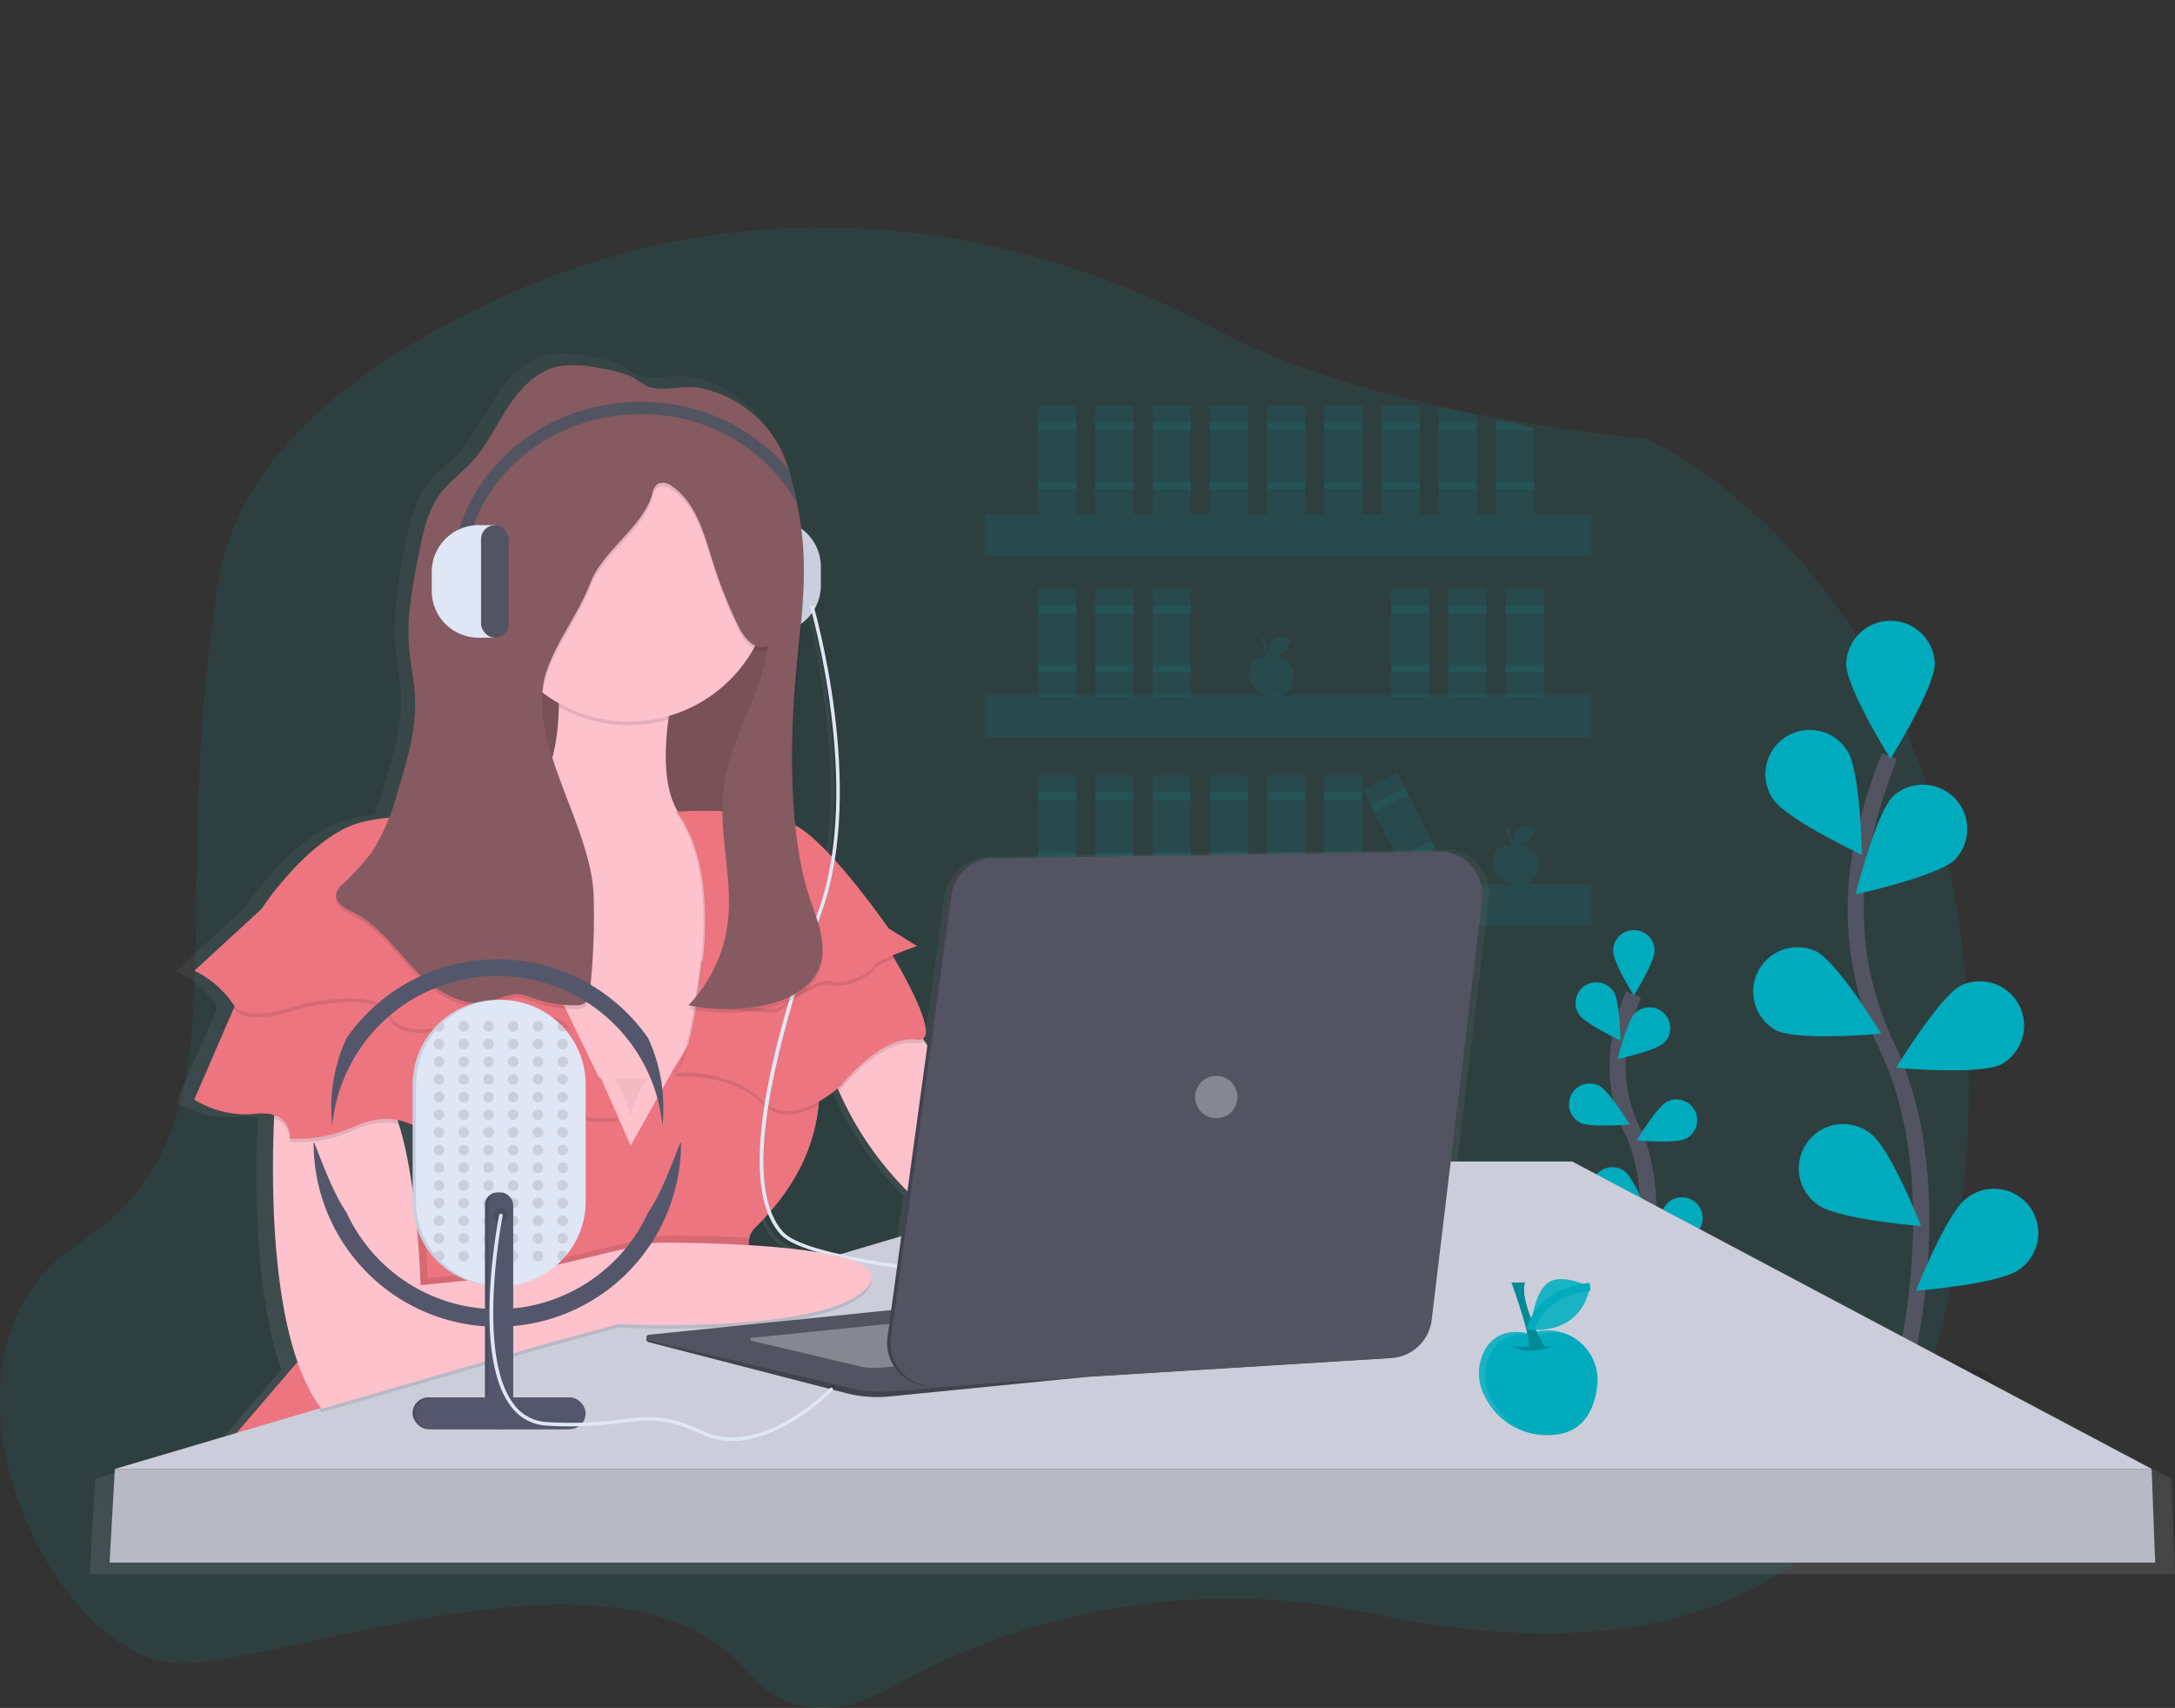 <svg xmlns="http://www.w3.org/2000/svg" xmlns:xlink="http://www.w3.org/1999/xlink" width="270" height="212" viewBox="0 0 270 212"><rect x="0" y="0" width="270" height="212" fill="#333333" stroke="none"/><defs><linearGradient id="a" x1="0.5" y1="1" x2="0.5" gradientUnits="objectBoundingBox"><stop offset="0" stop-color="gray" stop-opacity="0.251"/><stop offset="0.54" stop-color="gray" stop-opacity="0.122"/><stop offset="1" stop-color="gray" stop-opacity="0.102"/></linearGradient></defs><g transform="translate(-41 -1641)"><g transform="translate(41 1641)" stroke="#707070" stroke-width="1" opacity="0"><rect width="270" height="212" stroke="none"/><rect x="0.5" y="0.5" width="269" height="211" fill="none"/></g><g transform="translate(40.996 1669.256)"><path d="M140.857,243.035a85.427,85.427,0,0,1,59.472-9c28.87,6.138,65.155,3.732,72.183-43.62,12-80.871-38.3-102.216-38.3-102.216s-33.45-2.8-53.23-13.467c-28.1-15.155-60.21-17.085-88.449-4.262-18.058,8.193-32.929,19.6-35.47,35.266-7.1,43.808,4.563,67.944-17.263,82.244s-3.173,53.561,13.559,52.2,54.542-16.27,69.275,1C127.871,247.311,134.492,246.558,140.857,243.035Z" transform="translate(-29.89 -62)" fill="#00abbd" opacity="0.1"/><rect width="75.302" height="5.21" transform="translate(122.255 35.556)" fill="#00abbd" opacity="0.1"/><rect width="75.302" height="5.21" transform="translate(122.255 58.052)" fill="#00abbd" opacity="0.1"/><rect width="75.302" height="5.21" transform="translate(122.255 81.494)" fill="#00abbd" opacity="0.1"/><rect width="4.736" height="13.497" transform="translate(128.885 22.058)" fill="#00abbd" opacity="0.1"/><rect width="4.736" height="0.947" transform="translate(128.885 24.189)" fill="#00abbd" opacity="0.1"/><rect width="4.736" height="0.947" transform="translate(128.885 31.53)" fill="#00abbd" opacity="0.1"/><rect width="4.736" height="13.497" transform="translate(135.989 22.058)" fill="#00abbd" opacity="0.1"/><rect width="4.736" height="0.947" transform="translate(135.989 24.189)" fill="#00abbd" opacity="0.1"/><rect width="4.736" height="0.947" transform="translate(135.989 31.53)" fill="#00abbd" opacity="0.1"/><rect width="4.736" height="13.497" transform="translate(143.093 22.058)" fill="#00abbd" opacity="0.1"/><rect width="4.736" height="0.947" transform="translate(143.093 24.189)" fill="#00abbd" opacity="0.1"/><rect width="4.736" height="0.947" transform="translate(143.093 31.53)" fill="#00abbd" opacity="0.1"/><rect width="4.736" height="13.497" transform="translate(150.197 22.058)" fill="#00abbd" opacity="0.1"/><rect width="4.736" height="0.947" transform="translate(150.197 24.189)" fill="#00abbd" opacity="0.1"/><rect width="4.736" height="0.947" transform="translate(150.197 31.53)" fill="#00abbd" opacity="0.1"/><rect width="4.736" height="13.497" transform="translate(157.301 22.058)" fill="#00abbd" opacity="0.1"/><rect width="4.736" height="0.947" transform="translate(157.301 24.189)" fill="#00abbd" opacity="0.1"/><rect width="4.736" height="0.947" transform="translate(157.301 31.53)" fill="#00abbd" opacity="0.1"/><rect width="4.736" height="13.497" transform="translate(164.405 22.058)" fill="#00abbd" opacity="0.1"/><rect width="4.736" height="0.947" transform="translate(164.405 24.189)" fill="#00abbd" opacity="0.1"/><rect width="4.736" height="0.947" transform="translate(164.405 31.53)" fill="#00abbd" opacity="0.1"/><rect width="4.736" height="13.497" transform="translate(171.509 22.058)" fill="#00abbd" opacity="0.1"/><rect width="4.736" height="0.947" transform="translate(171.509 24.189)" fill="#00abbd" opacity="0.1"/><rect width="4.736" height="0.947" transform="translate(171.509 31.53)" fill="#00abbd" opacity="0.1"/><rect width="4.736" height="13.497" transform="matrix(0.894, -0.448, 0.448, 0.894, 169.208, 69.764)" fill="#00abbd" opacity="0.1"/><rect width="4.736" height="0.947" transform="matrix(0.894, -0.448, 0.448, 0.894, 170.164, 71.671)" fill="#00abbd" opacity="0.1"/><rect width="4.736" height="0.947" transform="matrix(0.894, -0.448, 0.448, 0.894, 173.453, 78.233)" fill="#00abbd" opacity="0.1"/><rect width="4.736" height="13.497" transform="translate(128.885 44.791)" fill="#00abbd" opacity="0.1"/><rect width="4.736" height="0.947" transform="translate(128.885 46.922)" fill="#00abbd" opacity="0.1"/><rect width="4.736" height="0.947" transform="translate(128.885 54.263)" fill="#00abbd" opacity="0.1"/><rect width="4.736" height="13.497" transform="translate(135.989 44.791)" fill="#00abbd" opacity="0.1"/><rect width="4.736" height="0.947" transform="translate(135.989 46.922)" fill="#00abbd" opacity="0.1"/><rect width="4.736" height="0.947" transform="translate(135.989 54.263)" fill="#00abbd" opacity="0.1"/><rect width="4.736" height="13.497" transform="translate(143.093 44.791)" fill="#00abbd" opacity="0.1"/><rect width="4.736" height="0.947" transform="translate(143.093 46.922)" fill="#00abbd" opacity="0.1"/><rect width="4.736" height="0.947" transform="translate(143.093 54.263)" fill="#00abbd" opacity="0.1"/><rect width="4.736" height="13.497" transform="translate(172.693 44.791)" fill="#00abbd" opacity="0.1"/><rect width="4.736" height="0.947" transform="translate(172.693 46.922)" fill="#00abbd" opacity="0.1"/><rect width="4.736" height="0.947" transform="translate(172.693 54.263)" fill="#00abbd" opacity="0.1"/><rect width="4.736" height="13.497" transform="translate(179.796 44.791)" fill="#00abbd" opacity="0.1"/><rect width="4.736" height="0.947" transform="translate(179.796 46.922)" fill="#00abbd" opacity="0.1"/><rect width="4.736" height="0.947" transform="translate(179.796 54.263)" fill="#00abbd" opacity="0.1"/><rect width="4.736" height="13.497" transform="translate(186.9 44.791)" fill="#00abbd" opacity="0.1"/><rect width="4.736" height="0.947" transform="translate(186.9 46.922)" fill="#00abbd" opacity="0.1"/><rect width="4.736" height="0.947" transform="translate(186.9 54.263)" fill="#00abbd" opacity="0.1"/><rect width="4.736" height="13.497" transform="translate(128.885 67.997)" fill="#00abbd" opacity="0.1"/><rect width="4.736" height="0.947" transform="translate(128.885 70.128)" fill="#00abbd" opacity="0.1"/><rect width="4.736" height="0.947" transform="translate(128.885 77.469)" fill="#00abbd" opacity="0.1"/><rect width="4.736" height="13.497" transform="translate(135.989 67.997)" fill="#00abbd" opacity="0.1"/><rect width="4.736" height="0.947" transform="translate(135.989 70.128)" fill="#00abbd" opacity="0.1"/><rect width="4.736" height="0.947" transform="translate(135.989 77.469)" fill="#00abbd" opacity="0.1"/><rect width="4.736" height="13.497" transform="translate(143.093 67.997)" fill="#00abbd" opacity="0.1"/><rect width="4.736" height="0.947" transform="translate(143.093 70.128)" fill="#00abbd" opacity="0.1"/><rect width="4.736" height="0.947" transform="translate(143.093 77.469)" fill="#00abbd" opacity="0.1"/><rect width="4.736" height="13.497" transform="translate(150.197 67.997)" fill="#00abbd" opacity="0.1"/><rect width="4.736" height="0.947" transform="translate(150.197 70.128)" fill="#00abbd" opacity="0.1"/><rect width="4.736" height="0.947" transform="translate(150.197 77.469)" fill="#00abbd" opacity="0.1"/><rect width="4.736" height="13.497" transform="translate(157.301 67.997)" fill="#00abbd" opacity="0.1"/><rect width="4.736" height="0.947" transform="translate(157.301 70.128)" fill="#00abbd" opacity="0.1"/><rect width="4.736" height="0.947" transform="translate(157.301 77.469)" fill="#00abbd" opacity="0.1"/><rect width="4.736" height="13.497" transform="translate(164.405 67.997)" fill="#00abbd" opacity="0.1"/><rect width="4.736" height="0.947" transform="translate(164.405 70.128)" fill="#00abbd" opacity="0.1"/><rect width="4.736" height="0.947" transform="translate(164.405 77.469)" fill="#00abbd" opacity="0.1"/><path d="M788.9,157.382v12.295H784.16v-13.2Q786.538,156.9,788.9,157.382Z" transform="translate(-605.547 -134.121)" fill="#00abbd" opacity="0.1"/><rect width="4.736" height="0.947" transform="translate(178.613 24.189)" fill="#00abbd" opacity="0.1"/><rect width="4.736" height="0.947" transform="translate(178.613 31.53)" fill="#00abbd" opacity="0.1"/><path d="M818.9,163.567v10.656H814.16V162.43c.616.135,1.229.277,1.842.422Q817.456,163.192,818.9,163.567Z" transform="translate(-628.444 -138.662)" fill="#00abbd" opacity="0.1"/><path d="M818.9,164.94v.237H814.16v-.947H816Q817.456,164.566,818.9,164.94Z" transform="translate(-628.444 -140.036)" fill="#00abbd" opacity="0.1"/><rect width="4.736" height="0.947" transform="translate(185.716 31.53)" fill="#00abbd" opacity="0.1"/><g transform="translate(154.992 50.788)" opacity="0.1"><path d="M686.813,286.972a1.8,1.8,0,0,0-2.131.779,2.309,2.309,0,0,0,.031,2.221,3.25,3.25,0,0,0,3.161,1.79A2.257,2.257,0,0,0,690,289.468a2.368,2.368,0,0,0-3.13-2.524Z" transform="translate(-684.412 -284.379)" fill="#00abbd"/><path d="M685.055,289.958a2.309,2.309,0,0,1-.031-2.221,1.8,1.8,0,0,1,2.131-.779l.073-.026a2.337,2.337,0,0,1,1.688.038,2.337,2.337,0,0,0-1.991-.189l-.073.026a1.8,1.8,0,0,0-2.131.779,2.308,2.308,0,0,0,.031,2.221,3.45,3.45,0,0,0,1.624,1.537A3.552,3.552,0,0,1,685.055,289.958Z" transform="translate(-684.442 -284.248)" fill="#00abbd" opacity="0.1"/><path d="M691.42,290.06s.533.419,1.826,0" transform="translate(-689.76 -286.858)" fill="#00abbd" opacity="0.2"/><path d="M690.93,277.21a14.2,14.2,0,0,1,.836,3.119l.722-.076s-1.217-2.167-.912-3.043Z" transform="translate(-689.387 -277.051)" fill="#00abbd"/><path d="M690.93,277.21a14.2,14.2,0,0,1,.836,3.119l.722-.076s-1.217-2.167-.912-3.043Z" transform="translate(-689.387 -277.051)" fill="#00abbd" opacity="0.2"/><path d="M697.58,276.9s-1.437-.734-2.079-.128a4.038,4.038,0,0,0-.741,2.157A2.512,2.512,0,0,0,697.58,276.9Z" transform="translate(-692.31 -276.537)" fill="#00abbd"/><path d="M697.58,276.9s-1.437-.734-2.079-.128a4.038,4.038,0,0,0-.741,2.157A2.512,2.512,0,0,0,697.58,276.9Z" transform="translate(-692.31 -276.537)" fill="#00abbd" opacity="0.1"/><path d="M694.75,280.112a2.912,2.912,0,0,1,2.82-2.032" transform="translate(-692.302 -277.715)" fill="#00abbd"/></g><g transform="translate(185.302 74.231)" opacity="0.1"><path d="M814.813,385.972a1.8,1.8,0,0,0-2.131.779,2.308,2.308,0,0,0,.031,2.221,3.25,3.25,0,0,0,3.161,1.79A2.257,2.257,0,0,0,818,388.468a2.368,2.368,0,0,0-3.13-2.524Z" transform="translate(-812.412 -383.379)" fill="#00abbd"/><path d="M813.055,388.958a2.309,2.309,0,0,1-.031-2.221,1.8,1.8,0,0,1,2.131-.779l.073-.026a2.337,2.337,0,0,1,1.688.038,2.337,2.337,0,0,0-1.991-.189l-.073.026a1.8,1.8,0,0,0-2.131.779,2.309,2.309,0,0,0,.031,2.221,3.451,3.451,0,0,0,1.624,1.537A3.552,3.552,0,0,1,813.055,388.958Z" transform="translate(-812.442 -383.248)" fill="#00abbd" opacity="0.1"/><path d="M819.42,389.06s.533.419,1.826,0" transform="translate(-817.761 -385.858)" fill="#00abbd" opacity="0.2"/><path d="M818.93,376.21a14.2,14.2,0,0,1,.836,3.119l.722-.076s-1.217-2.167-.912-3.043Z" transform="translate(-817.387 -376.051)" fill="#00abbd"/><path d="M818.93,376.21a14.2,14.2,0,0,1,.836,3.119l.722-.076s-1.217-2.167-.912-3.043Z" transform="translate(-817.387 -376.051)" fill="#00abbd" opacity="0.2"/><path d="M825.58,375.9s-1.437-.734-2.079-.128a4.038,4.038,0,0,0-.741,2.157A2.512,2.512,0,0,0,825.58,375.9Z" transform="translate(-820.31 -375.537)" fill="#00abbd"/><path d="M825.58,375.9s-1.437-.734-2.079-.128a4.038,4.038,0,0,0-.741,2.157A2.512,2.512,0,0,0,825.58,375.9Z" transform="translate(-820.31 -375.537)" fill="#00abbd" opacity="0.1"/><path d="M822.75,379.112a2.912,2.912,0,0,1,2.82-2.032" transform="translate(-820.302 -376.715)" fill="#00abbd"/></g><ellipse cx="12.787" cy="4.547" rx="12.787" ry="4.547" transform="translate(222.834 140.085)" opacity="0.1"/><path d="M1007.944,418.19s7.3-24.767-1.369-43a39.13,39.13,0,0,1-3.164-24.542,65.8,65.8,0,0,1,3.474-11.52" transform="translate(-772.313 -273.52)" fill="none" stroke="#535461" stroke-miterlimit="10" stroke-width="2"/><path d="M997.72,272.756c0,3.036,5.5,11.84,5.5,11.84s5.5-8.8,5.5-11.84a5.5,5.5,0,0,0-10.992,0Z" transform="translate(-768.537 -218.669)" fill="#00abbd"/><path d="M956.475,334.115c1.658,2.548,11.047,6.95,11.047,6.95s-.171-10.376-1.821-12.924a5.5,5.5,0,1,0-9.235,5.974Z" transform="translate(-736.378 -263.215)" fill="#00abbd"/><path d="M951.257,449.274c2.711,1.366,13.045.421,13.045.421s-5.385-8.87-8.1-10.237a5.5,5.5,0,0,0-4.949,9.815Z" transform="translate(-730.77 -349.641)" fill="#00abbd"/><path d="M975.82,542.372c2.441,1.8,12.787,2.621,12.787,2.621s-3.808-9.654-6.249-11.459a5.5,5.5,0,1,0-6.538,8.837Z" transform="translate(-750.123 -421.068)" fill="#00abbd"/><path d="M1015.054,362.879c-2.176,2.115-12.313,4.305-12.313,4.305s2.484-10.076,4.66-12.19a5.5,5.5,0,0,1,7.658,7.885Z" transform="translate(-772.368 -284.441)" fill="#00abbd"/><path d="M1036.955,467.124c-2.711,1.366-13.045.422-13.045.422s5.385-8.87,8.1-10.237a5.5,5.5,0,0,1,4.949,9.815Z" transform="translate(-788.525 -363.264)" fill="#00abbd"/><path d="M1047.127,576.294c-2.441,1.8-12.787,2.621-12.787,2.621s3.808-9.654,6.249-11.459a5.5,5.5,0,1,1,6.536,8.838Z" transform="translate(-796.486 -446.957)" fill="#00abbd"/><ellipse cx="12.787" cy="4.547" rx="12.787" ry="4.547" transform="translate(191.009 127.014)" opacity="0.1"/><path d="M880.37,500.99s3.417-11.6-.642-20.144a18.329,18.329,0,0,1-1.482-11.5,30.831,30.831,0,0,1,1.629-5.4" transform="translate(-677.093 -368.783)" fill="none" stroke="#535461" stroke-miterlimit="10" stroke-width="2"/><path d="M875.552,432.85c0,1.421,2.574,5.546,2.574,5.546s2.574-4.125,2.574-5.546a2.575,2.575,0,1,0-5.15,0Z" transform="translate(-675.297 -343.082)" fill="#00abbd"/><path d="M856.257,461.6c.772,1.184,5.177,3.256,5.177,3.256s-.081-4.861-.853-6.055a2.575,2.575,0,0,0-4.324,2.8Z" transform="translate(-660.256 -363.954)" fill="#00abbd"/><path d="M853.82,515.548c1.269.639,6.112.2,6.112.2s-2.522-4.156-3.789-4.8a2.575,2.575,0,0,0-2.318,4.6Z" transform="translate(-657.635 -404.443)" fill="#00abbd"/><path d="M865.291,559.173c1.144.845,5.991,1.229,5.991,1.229s-1.785-4.523-2.927-5.368a2.575,2.575,0,1,0-3.062,4.142Z" transform="translate(-666.672 -437.913)" fill="#00abbd"/><path d="M883.673,475.079c-1.021.99-5.773,2.018-5.773,2.018s1.165-4.722,2.183-5.712a2.575,2.575,0,0,1,3.588,3.694Z" transform="translate(-677.09 -373.902)" fill="#00abbd"/><path d="M893.972,523.918c-1.269.639-6.112.2-6.112.2s2.522-4.156,3.789-4.8a2.575,2.575,0,0,1,2.318,4.6Z" transform="translate(-684.692 -410.831)" fill="#00abbd"/><path d="M898.691,575.03c-1.144.845-5.991,1.229-5.991,1.229s1.785-4.523,2.927-5.368a2.575,2.575,0,1,1,3.064,4.139Z" transform="translate(-688.386 -450.015)" fill="#00abbd"/><path d="M335.367,267.693,262.046,228.8H246.67l3.978-33.114a5.489,5.489,0,0,0-4.9-6.117l-.412.017h-.04l-55.934.85a6.036,6.036,0,0,0-6.3,4.648l-2.6,19.029-.377-.575-.182-.277c1.376-.9-1.338-6.216-3.637-10.182l-.208-.36c1.459-.609,3.078-1.184,3.078-1.184l-3.587-2.24a97.507,97.507,0,0,0-6.815-8.655c2.368-14.828-2.633-31.968-2.692-32.2l-.133.036a7.08,7.08,0,0,0,1.056-3.741h0a7.1,7.1,0,0,0-2.4-5.323c-.14-1.269-.341-2.576-.63-3.952h0c-.052-.237-.107-.5-.166-.751-.27-1.184-.542-2.368-.9-3.528a17.758,17.758,0,0,0-.921-2.418,14.746,14.746,0,0,0-9.922-7.765c-2.167-.511-4.388.282-6.41-.1-1.018-.187-1.93-1.165-2.922-1.561a18.367,18.367,0,0,0-3.95-.947,13.391,13.391,0,0,0-5.03-.192c-2.723.592-4.8,2.8-6.327,5.129s-2.714,4.911-4.6,6.962c-1.262,1.373-2.816,2.477-3.94,3.964-1.658,2.188-2.233,4.973-2.766,7.677a51.246,51.246,0,0,0-1.3,10.08c0,.784.012,1.57.081,2.356.173,2.018.632,4.007.741,6.026,0,.218.017.436.021.654-.024,3.7-1.115,7.341-2.2,10.893-.346,1.13-.7,2.269-1.106,3.381a15.356,15.356,0,0,0-5.851,1.478c-5.806,3.107-10.275,10.035-10.275,10.035l-8.494,7.814a12.607,12.607,0,0,1,4.918,4.248,1.893,1.893,0,0,0,.192.268l-.123.284-4.987,11.518a12.331,12.331,0,0,0,7.814,1.788,5.817,5.817,0,0,1,2.273.166c0,.142-.014.287-.019.438-.287,6.59-.438,21.03,2.972,30.784l-7.705,9L77.63,267.7l-.67,11.84H335.815Zm-222-44.151a9.429,9.429,0,0,1,1.92.611v8.231a52.76,52.76,0,0,0-1.762-8.364C113.481,223.86,113.436,223.7,113.372,223.542Zm44.444,15.839V239.3a4.2,4.2,0,0,1,.116-.852,2.411,2.411,0,0,1,.618-1.151c.571-.571,1.16-1.184,1.75-1.849a8.617,8.617,0,0,0,1.549,2.56c.758.845,2.451,1.605,4.828,2.292a87.126,87.126,0,0,0-8.861-.914Zm19.325-1.137-7.739,2.29c-3.659-.819-6.261-1.757-7.225-2.842a8.288,8.288,0,0,1-1.544-2.643A23.969,23.969,0,0,0,166.7,221.66c.017-.154.028-.313.043-.474a15.417,15.417,0,0,0,2.368-1.658l.14.327a41.654,41.654,0,0,0,8.679,12.688Zm-11.47-79.429c.609,2.2,4.736,17.736,2.666,31.4a25.6,25.6,0,0,0-3.753-3.445,7.289,7.289,0,0,0-.864-.514c-.258-2.505-.377-5.1-.4-7.677.024-3.187.213-6.349.474-9.356.282-3.187.613-6.228.819-9.218A7.155,7.155,0,0,0,165.671,158.816Z" transform="translate(-65.811 -112.403)" fill="url(#a)"/><path d="M5.816,0h2.02V13.971H5.816A5.816,5.816,0,0,1,0,8.155V5.83A5.816,5.816,0,0,1,5.816,0Z" transform="translate(101.9 50.24) rotate(180)" fill="#dfe6f5"/><rect width="3.429" height="13.959" rx="1.714" transform="translate(95.778 50.24) rotate(180)" fill="#535461"/><g transform="translate(92.35 36.269)" opacity="0.1"><path d="M5.816,0h2.02V13.971H5.816A5.816,5.816,0,0,1,0,8.155V5.83A5.816,5.816,0,0,1,5.816,0Z" transform="translate(9.55 13.971) rotate(180)"/><rect width="3.429" height="13.959" rx="1.714" transform="translate(3.429 13.971) rotate(180)"/></g><rect width="35.304" height="36.621" transform="translate(61.741 43.664)" fill="#865a61"/><rect width="35.304" height="36.621" transform="translate(61.741 38.62)" opacity="0.1"/><path d="M287.028,294.131,284.9,309.618l-1,7.279-.369,2.673-3.095,6.034-5.683,11.073-10.964,1.317L244.5,310.8s-10.1-19.3,5.255-17.544c8.608.985,10.656-6.72,10.81-13.68a51.739,51.739,0,0,0-.947-10.443l15.349,7.457q-.535,2.493-.805,4.582c-.748,5.7-.128,9.249,1.17,11.4C278.782,298.3,287.028,294.131,287.028,294.131Z" transform="translate(-191.188 -220.096)" fill="#fdc2cc"/><path d="M334.194,276.6q-.535,2.493-.805,4.582a17.857,17.857,0,0,1-4.9.682,17.674,17.674,0,0,1-8.7-2.276,51.748,51.748,0,0,0-.947-10.443Z" transform="translate(-250.414 -220.111)" opacity="0.1"/><circle cx="17.762" cy="17.762" r="17.762" transform="translate(60.316 25.793)" fill="#fdc2cc"/><path d="M224.264,526.557l-73.024,5.707,11.84-13.815c12.7-7.762,12.6-18.432,10.907-25.051a25.754,25.754,0,0,0-2.356-6.088l25.24.118h.213l2.074,4.715.095.213,1.544,3.507,5.262-9.429,1.83-2.951,1.023-1.658s15.131-3.509,15.349,5.482a24.04,24.04,0,0,1-.121,3.093c-.753,7.236-4.712,12.048-7.992,15.328C212.421,509.453,224.264,526.557,224.264,526.557Z" transform="translate(-122.501 -381.911)" fill="#ec7580"/><path d="M245.025,508.691c-.535,2.131.815,5.794,2.6,9.391a132.385,132.385,0,0,1-18,.443l-9.659,2.633-27.189,7.895a20.722,20.722,0,0,1-2.915-5.626l2.695-3.145c8.48-5.181,11.25-11.658,11.655-17.36a24.391,24.391,0,0,0-.748-7.694,25.752,25.752,0,0,0-2.354-6.083l25.24.118h.213l2.074,4.715.095.213,1.544,3.507,5.262-9.429,1.826-2.951,1.023-1.658s15.131-3.514,15.352,5.484a24.037,24.037,0,0,1-.121,3.093c-.753,7.236-4.712,12.048-7.992,15.328A2.368,2.368,0,0,0,245.025,508.691Z" transform="translate(-151.984 -383.311)" fill="#ec7580"/><path d="M511.373,510.915c-.438,5.262-13.156-1.755-13.156-1.755s-3.947-1.317-17.324-9.867A40.843,40.843,0,0,1,465.5,481.322a25.811,25.811,0,0,1-1.281-3.519l9.216-6.8,2.688,4.108,8.934,13.651,13.156,8.761S511.812,505.653,511.373,510.915Z" transform="translate(-361.368 -374.164)" fill="#fdc2cc"/><path d="M313.066,527.738H60.23l25.311-7.49,63.277-18.726,40.35-11.942h51.972Z" transform="translate(-45.964 -373.662)" fill="#cbcdda"/><path d="M58.108,650.72l-.658,11.622H311.382l-.438-11.622Z" transform="translate(-43.843 -496.645)" fill="#cbcdda"/><path d="M58.108,650.72l-.658,11.622H311.382l-.438-11.622Z" transform="translate(-43.843 -496.645)" opacity="0.1"/><path d="M369.062,625.611,422.5,620.12l.658,10.526-24.428,2.422a15.952,15.952,0,0,1-5.025-.391L369.017,626.3a.351.351,0,0,1,.045-.687Z" transform="translate(-288.509 -487.972)" fill="#535461"/><path d="M369.062,625.611,422.5,620.12l.658,10.526-24.428,2.422a15.952,15.952,0,0,1-5.025-.391L369.017,626.3a.351.351,0,0,1,.045-.687Z" transform="translate(-288.509 -487.972)" opacity="0.2"/><path d="M369.041,624.681l53.883-5.491.658,10.526-24.43,1.98a15.957,15.957,0,0,1-5.022-.384L369,625.37a.35.35,0,0,1,.045-.689Z" transform="translate(-288.489 -487.263)" fill="#535461"/><path d="M423.476,634.643l28.491-2.9.348,5.565L439.4,638.354a8.437,8.437,0,0,1-2.657-.206l-13.289-3.142a.185.185,0,0,1,.024-.362Z" transform="translate(-330.148 -496.841)" fill="#fff" opacity="0.3"/><path d="M476.147,475.113a.9.9,0,0,1-.933.277c-4.385-.658-9.429,5.7-9.429,5.7s-.09.085-.253.237a25.8,25.8,0,0,1-1.281-3.519l9.209-6.81Z" transform="translate(-361.391 -374.164)" opacity="0.1"/><path d="M400.9,492.207c-2.063,1.148-4.9,1.973-7.116-.237-3.824-3.824-10.528-3.315-10.945-3.292.684-.095,1.291-1.5,1.807-3.386l1.023-1.658s15.131-3.5,15.352,5.494A24.032,24.032,0,0,1,400.9,492.207Z" transform="translate(-299.259 -383.293)" opacity="0.1"/><path d="M392.246,440.11l-1.373,9.945-3.095,6.034a18.869,18.869,0,0,0-5.877-.552c2.181-.3,3.59-13.928,3.59-13.928l.126-.028Z" transform="translate(-298.542 -350.588)" opacity="0.1"/><path d="M413.081,441.043c-4.385-.658-9.429,5.7-9.429,5.7s-5.92,5.7-9.867,1.755c-3.824-3.824-10.528-3.315-10.945-3.292,2.181-.3,3.59-13.931,3.59-13.931l.126-.028L407.6,426.57s1.255,1.923,2.671,4.371C412.826,435.353,415.9,441.467,413.081,441.043Z" transform="translate(-299.259 -340.254)" fill="#ec7580"/><path d="M416.945,432.272c.22.438-3.509,2.631-5.262,1.973s-6.14,2.842-6.578,3.289-10.305-.658-10.305-.658a46.388,46.388,0,0,0,.883-5.626l21.044-4.679s1.255,1.923,2.671,4.371C418.089,431.479,416.839,432.057,416.945,432.272Z" transform="translate(-308.387 -340.254)" opacity="0.1"/><path d="M395.755,369.7l-2.131,15.487-1,7.279c-2.941-.22-6.507-.616-6.507-.616s3.727-15.569-2.413-23.68c0,0,.13,0,.365-.024C387.51,373.876,395.755,369.7,395.755,369.7Z" transform="translate(-299.915 -295.668)" opacity="0.1"/><path d="M384.61,367.857s11.184-.876,15.569,2.193,10.746,12.28,10.746,12.28l3.509,2.193s-5.482,1.973-5.262,2.413-3.509,2.631-5.262,1.973-6.14,2.842-6.578,3.289-10.305-.658-10.305-.658S390.75,375.97,384.61,367.857Z" transform="translate(-300.61 -295.356)" fill="#ec7580"/><path d="M498.62,346.124c-2.538-.062-62.219-1.61-67.916-7.966-6.067-6.768-.178-26.268,4.781-40.348,5.4-15.328-1.037-37.338-1.1-37.589l.424-.111c.066.253,6.533,22.392,1.092,37.845-7.712,21.906-9.306,34.961-4.869,39.91,5.574,6.216,66.981,7.814,67.6,7.814Z" transform="translate(-333.82 -213.212)" fill="#dfe6f5"/><path d="M508.362,389.908l55.207-.838a5.385,5.385,0,0,1,4.8,6l-6.263,52.143a5.385,5.385,0,0,1-5.023,4.736l-56.426,3.493a5.385,5.385,0,0,1-5.65-6.157l7.492-54.8A5.385,5.385,0,0,1,508.362,389.908Z" transform="translate(-384.821 -311.634)" fill="#535461"/><path d="M508.362,389.908l55.207-.838a5.385,5.385,0,0,1,4.8,6l-6.263,52.143a5.385,5.385,0,0,1-5.023,4.736l-56.426,3.493a5.385,5.385,0,0,1-5.65-6.157l7.492-54.8A5.385,5.385,0,0,1,508.362,389.908Z" transform="translate(-384.821 -311.634)" opacity="0.2"/><path d="M510.219,389.908l55.207-.838a5.385,5.385,0,0,1,4.809,6l-6.263,52.143a5.385,5.385,0,0,1-5.023,4.736l-56.433,3.493a5.385,5.385,0,0,1-5.65-6.157l7.492-54.8A5.385,5.385,0,0,1,510.219,389.908Z" transform="translate(-386.241 -311.634)" fill="#535461"/><circle cx="2.631" cy="2.631" r="2.631" transform="translate(148.359 105.283)" fill="#fff" opacity="0.3"/><path d="M247.63,582.342a132.385,132.385,0,0,1-18,.443l-9.659,2.631-27.189,7.895a20.723,20.723,0,0,1-2.915-5.626l2.695-3.145c8.48-5.181,11.25-11.658,11.655-17.36.725,5.671.845,10.779.845,10.779l10.964-1.1,15.929-3.789a14.388,14.388,0,0,1,3.348-.391c2.074,0,5.766.045,9.709.258C244.49,575.075,245.839,578.74,247.63,582.342Z" transform="translate(-151.984 -447.568)" opacity="0.1"/><path d="M265.115,606.071c-5.044,5.92-30.919,4.606-30.919,4.606l-9.65,2.631L197.356,621.2c-.118-.154-.237-.31-.346-.474L260.289,602C264.329,602.815,266.808,604.084,265.115,606.071Z" transform="translate(-157.433 -474.143)" opacity="0.1"/><path d="M246.772,530.715c-5.044,5.92-30.919,4.606-30.919,4.606l-9.649,2.628-27.191,7.895c-6.394-8.288-6.251-28.039-5.9-36.029.095-2.145.2-3.443.2-3.443s9.209-5.7,13.377,0a14.636,14.636,0,0,1,1.894,4.085c2.418,7.6,2.714,20.035,2.714,20.035l10.964-1.1,15.929-3.789a14.389,14.389,0,0,1,3.351-.391C228.141,525.235,251.1,525.633,246.772,530.715Z" transform="translate(-139.09 -399.225)" fill="#fdc2cc"/><path d="M189.018,510.459a8.685,8.685,0,0,0-5.4.739,17.151,17.151,0,0,1-8.113,1.534,2.726,2.726,0,0,0-1.956-2.917c.095-2.145.2-3.443.2-3.443s9.209-5.7,13.377,0A14.758,14.758,0,0,1,189.018,510.459Z" transform="translate(-139.528 -399.225)" opacity="0.1"/><path d="M264.988,514.041h0a15.446,15.446,0,0,1-5.92-.44c-3.947-.876-5.482.876-7.675,1.755s-7.883,1.316-10.085.44c-.519-.208-1.04-.474-1.591-.71A25.752,25.752,0,0,0,237.37,509l25.24.118,2.287,4.715Z" transform="translate(-188.236 -403.165)" opacity="0.1"/><path d="M184.363,465.9a15.2,15.2,0,0,1-5.92-.438c-3.947-.876-5.482.876-7.675,1.755s-7.895,1.317-10.088.438-4.385-2.631-9-.658a17.161,17.161,0,0,1-8.113,1.534s.438-3.509-4.165-3.078a12.169,12.169,0,0,1-7.675-1.755l4.892-11.3,1.468-3.393L174.78,446.5h.175Z" transform="translate(-107.611 -355.465)" fill="#ec7580"/><path d="M194.264,455.38c-2.413-3.947-15.131-.438-15.131-.438s-6.14,1.755-7.457-1.534-10.732-1.106-10.732-1.106-6.832,2.562-8.484.1l1.468-3.393L190.6,446.5Z" transform="translate(-123.432 -355.465)" opacity="0.1"/><path d="M167.98,371.806s-12.06-2.413-17.76.658-10.085,9.867-10.085,9.867l-8.335,7.675a12.357,12.357,0,0,1,4.824,4.165c1.534,2.631,8.553,0,8.553,0s9.429-2.193,10.746,1.1,7.457,1.534,7.457,1.534,12.718-3.509,15.131.438Z" transform="translate(-107.665 -297.77)" fill="#ec7580"/><path d="M238.561,136.275a13.094,13.094,0,0,0-4.935-.189c-2.671.58-4.708,2.747-6.206,5.03s-2.664,4.816-4.513,6.827c-1.238,1.347-2.761,2.43-3.865,3.888-1.624,2.148-2.19,4.887-2.714,7.53-.767,3.879-1.537,7.814-1.2,11.762.17,1.98.62,3.928.727,5.92.215,4-.966,7.926-2.131,11.757a26.144,26.144,0,0,1-3.237,7.606,32.81,32.81,0,0,1-3.708,4.054,2.276,2.276,0,0,0-.68,1c-.279,1.132,1.087,1.894,2.131,2.406,3.194,1.594,5.29,4.7,7.774,7.265s6.038,4.762,9.455,3.734a10.3,10.3,0,0,1,3.031-.867,6.753,6.753,0,0,1,2.067.538,15.517,15.517,0,0,0,5.226.876,2.02,2.02,0,0,0,1.134-.237,2.178,2.178,0,0,0,.682-1.712,85.7,85.7,0,0,0,.44-11.97c-.509-9.036-8.859-19.488-5.683-27.968,1.38-3.7,3.9-6.881,5.3-10.573,1.473-3.891,6.666-7.049,7.7-11.082a1.818,1.818,0,0,1,.673-1.184,1.714,1.714,0,0,1,1.788.322c2.988,2.06,3.962,5.934,5.049,9.4a58.056,58.056,0,0,0,3.247,8.132c.71,1.421,2.235,3.067,3.571,2.2-.673,5.986-4.556,11.215-5.435,17.173-.857,5.806,1.22,11.74.414,17.551a18,18,0,0,1-4.843,9.945,24.077,24.077,0,0,0,8.958.081c3-.542,6.221-1.965,7.305-4.821,1.184-3.142-.646-6.514-1.577-9.744-2.233-7.765-2.06-16.948-1.352-25,.729-8.276,1.823-15.522-.031-23.621a28.225,28.225,0,0,0-1.788-5.832,14.467,14.467,0,0,0-9.735-7.618c-2.131-.5-4.3.277-6.289-.092-1-.187-1.894-1.144-2.865-1.532A18.027,18.027,0,0,0,238.561,136.275Z" transform="translate(-164.343 -118.427)" opacity="0.1"/><path d="M266.057,208.8c-1.085,2.856-4.3,4.279-7.308,4.821a24.127,24.127,0,0,1-8.958-.08,18.011,18.011,0,0,0,4.842-9.945c.807-5.813-1.269-11.748-.414-17.551.879-5.96,4.762-11.189,5.434-17.175-1.336.862-2.872-.777-3.573-2.2a58.18,58.18,0,0,1-3.247-8.132c-1.087-3.462-2.06-7.341-5.049-9.4a1.708,1.708,0,0,0-1.788-.32,1.825,1.825,0,0,0-.673,1.184c-1.028,4.026-6.223,7.189-7.694,11.08-1.4,3.692-3.924,6.867-5.3,10.573-3.164,8.477,5.186,18.93,5.683,27.966a86.422,86.422,0,0,1-.44,11.97,2.19,2.19,0,0,1-.684,1.714,2.015,2.015,0,0,1-1.132.237,15.466,15.466,0,0,1-5.212-.871,6.716,6.716,0,0,0-2.067-.538,10.442,10.442,0,0,0-3.031.867c-3.417,1.028-6.974-1.172-9.455-3.734s-4.584-5.667-7.776-7.251c-1.044-.521-2.411-1.274-2.131-2.408a2.293,2.293,0,0,1,.68-.995,33,33,0,0,0,3.711-4.054,26.207,26.207,0,0,0,3.237-7.606c1.17-3.831,2.351-7.757,2.131-11.757-.1-1.982-.554-3.931-.727-5.92-.341-3.94.431-7.881,1.2-11.759.521-2.643,1.087-5.382,2.714-7.53,1.106-1.459,2.626-2.541,3.867-3.888,1.852-2.01,3.012-4.544,4.513-6.829s3.538-4.449,6.209-5.03a13.143,13.143,0,0,1,4.935.189,18.443,18.443,0,0,1,3.874.947c.973.388,1.868,1.347,2.865,1.53,1.984.372,4.165-.407,6.289.095a14.458,14.458,0,0,1,9.735,7.615,17.429,17.429,0,0,1,.9,2.368c.35,1.137.618,2.3.883,3.46.057.237.111.493.163.736h0c1.622,7.71.575,13.325-.133,21.345s-.881,18.766,1.35,26.521C265.411,202.284,267.251,205.658,266.057,208.8Z" transform="translate(-164.328 -117.017)" fill="#865a61"/><path d="M352.66,508.53s1.755,2.842,1.755,4.824c0,0,1.317-4.824,2.413-4.824" transform="translate(-276.226 -402.806)" opacity="0.05"/><path d="M267.242,477.389v14.473a10.478,10.478,0,0,1-2.259,6.514,10.816,10.816,0,0,1-.8.9,10.526,10.526,0,0,1-14.918,0,10.812,10.812,0,0,1-.8-.9,10.478,10.478,0,0,1-2.259-6.514V477.389a10.469,10.469,0,0,1,2.432-6.73,9.988,9.988,0,0,1,.9-.947,10.516,10.516,0,0,1,14.385,0c.085.076.168.159.251.237.237.237.443.474.651.71a10.468,10.468,0,0,1,2.42,6.73Z" transform="translate(-194.975 -371.01)" fill="#dfe6f5"/><path d="M267.242,477.389v14.473a10.478,10.478,0,0,1-2.259,6.514,10.816,10.816,0,0,1-.8.9,10.526,10.526,0,0,1-14.918,0,10.812,10.812,0,0,1-.8-.9,10.478,10.478,0,0,1-2.259-6.514V477.389a10.469,10.469,0,0,1,2.432-6.73,9.988,9.988,0,0,1,.9-.947,10.516,10.516,0,0,1,14.385,0c.085.076.168.159.251.237.237.237.443.474.651.71a10.468,10.468,0,0,1,2.42,6.73Z" transform="translate(-194.975 -371.01)" opacity="0.1"/><path d="M269.056,477.389v14.473a10.479,10.479,0,0,1-2.259,6.514,10.816,10.816,0,0,1-.8.9,10.526,10.526,0,0,1-14.918,0,10.813,10.813,0,0,1-.8-.9A10.478,10.478,0,0,1,248,491.862V477.389a10.469,10.469,0,0,1,2.432-6.73,9.986,9.986,0,0,1,.9-.947,10.516,10.516,0,0,1,14.385,0c.085.076.168.159.251.237.237.237.443.474.651.71A10.469,10.469,0,0,1,269.056,477.389Z" transform="translate(-196.349 -371.01)" fill="#dfe6f5"/><circle cx="0.658" cy="0.658" r="0.658" transform="translate(56.915 98.485)" opacity="0.1"/><circle cx="0.658" cy="0.658" r="0.658" transform="translate(56.915 100.677)" opacity="0.1"/><circle cx="0.658" cy="0.658" r="0.658" transform="translate(56.915 102.87)" opacity="0.1"/><circle cx="0.658" cy="0.658" r="0.658" transform="translate(56.915 105.063)" opacity="0.1"/><circle cx="0.658" cy="0.658" r="0.658" transform="translate(56.915 107.256)" opacity="0.1"/><circle cx="0.658" cy="0.658" r="0.658" transform="translate(56.915 109.448)" opacity="0.1"/><circle cx="0.658" cy="0.658" r="0.658" transform="translate(56.915 111.641)" opacity="0.1"/><circle cx="0.658" cy="0.658" r="0.658" transform="translate(56.915 113.836)" opacity="0.1"/><circle cx="0.658" cy="0.658" r="0.658" transform="translate(56.915 116.029)" opacity="0.1"/><circle cx="0.658" cy="0.658" r="0.658" transform="translate(56.915 118.222)" opacity="0.1"/><circle cx="0.658" cy="0.658" r="0.658" transform="translate(56.915 120.414)" opacity="0.1"/><circle cx="0.658" cy="0.658" r="0.658" transform="translate(56.915 122.607)" opacity="0.1"/><circle cx="0.658" cy="0.658" r="0.658" transform="translate(56.915 124.8)" opacity="0.1"/><circle cx="0.658" cy="0.658" r="0.658" transform="translate(56.915 126.993)" opacity="0.1"/><path d="M259.357,479.321a.658.658,0,0,1-1.077.507,10,10,0,0,1,.9-.947A.644.644,0,0,1,259.357,479.321Z" transform="translate(-204.195 -380.178)" opacity="0.1"/><circle cx="0.658" cy="0.658" r="0.658" transform="translate(53.846 100.677)" opacity="0.1"/><circle cx="0.658" cy="0.658" r="0.658" transform="translate(53.846 102.87)" opacity="0.1"/><circle cx="0.658" cy="0.658" r="0.658" transform="translate(53.846 105.063)" opacity="0.1"/><circle cx="0.658" cy="0.658" r="0.658" transform="translate(53.846 107.256)" opacity="0.1"/><circle cx="0.658" cy="0.658" r="0.658" transform="translate(53.846 109.448)" opacity="0.1"/><circle cx="0.658" cy="0.658" r="0.658" transform="translate(53.846 111.641)" opacity="0.1"/><circle cx="0.658" cy="0.658" r="0.658" transform="translate(53.846 113.836)" opacity="0.1"/><circle cx="0.658" cy="0.658" r="0.658" transform="translate(53.846 116.029)" opacity="0.1"/><circle cx="0.658" cy="0.658" r="0.658" transform="translate(53.846 118.222)" opacity="0.1"/><circle cx="0.658" cy="0.658" r="0.658" transform="translate(53.846 120.414)" opacity="0.1"/><circle cx="0.658" cy="0.658" r="0.658" transform="translate(53.846 122.607)" opacity="0.1"/><circle cx="0.658" cy="0.658" r="0.658" transform="translate(53.846 124.8)" opacity="0.1"/><path d="M258.8,599a.656.656,0,0,1-.448.623,10.811,10.811,0,0,1-.8-.9.656.656,0,0,1,1.25.282Z" transform="translate(-203.637 -471.351)" opacity="0.1"/><circle cx="0.658" cy="0.658" r="0.658" transform="translate(59.987 98.485)" opacity="0.1"/><circle cx="0.658" cy="0.658" r="0.658" transform="translate(59.987 100.677)" opacity="0.1"/><circle cx="0.658" cy="0.658" r="0.658" transform="translate(59.987 102.87)" opacity="0.1"/><circle cx="0.658" cy="0.658" r="0.658" transform="translate(59.987 105.063)" opacity="0.1"/><circle cx="0.658" cy="0.658" r="0.658" transform="translate(59.987 107.256)" opacity="0.1"/><circle cx="0.658" cy="0.658" r="0.658" transform="translate(59.987 109.448)" opacity="0.1"/><circle cx="0.658" cy="0.658" r="0.658" transform="translate(59.987 111.641)" opacity="0.1"/><circle cx="0.658" cy="0.658" r="0.658" transform="translate(59.987 113.836)" opacity="0.1"/><circle cx="0.658" cy="0.658" r="0.658" transform="translate(59.987 116.029)" opacity="0.1"/><circle cx="0.658" cy="0.658" r="0.658" transform="translate(59.987 118.222)" opacity="0.1"/><circle cx="0.658" cy="0.658" r="0.658" transform="translate(59.987 120.414)" opacity="0.1"/><circle cx="0.658" cy="0.658" r="0.658" transform="translate(59.987 122.607)" opacity="0.1"/><circle cx="0.658" cy="0.658" r="0.658" transform="translate(59.987 124.8)" opacity="0.1"/><circle cx="0.658" cy="0.658" r="0.658" transform="translate(59.987 126.993)" opacity="0.1"/><circle cx="0.658" cy="0.658" r="0.658" transform="translate(63.055 98.485)" opacity="0.1"/><circle cx="0.658" cy="0.658" r="0.658" transform="translate(63.055 100.677)" opacity="0.1"/><circle cx="0.658" cy="0.658" r="0.658" transform="translate(63.055 102.87)" opacity="0.1"/><circle cx="0.658" cy="0.658" r="0.658" transform="translate(63.055 105.063)" opacity="0.1"/><circle cx="0.658" cy="0.658" r="0.658" transform="translate(63.055 107.256)" opacity="0.1"/><circle cx="0.658" cy="0.658" r="0.658" transform="translate(63.055 109.448)" opacity="0.1"/><circle cx="0.658" cy="0.658" r="0.658" transform="translate(63.055 111.641)" opacity="0.1"/><circle cx="0.658" cy="0.658" r="0.658" transform="translate(63.055 113.836)" opacity="0.1"/><circle cx="0.658" cy="0.658" r="0.658" transform="translate(63.055 116.029)" opacity="0.1"/><circle cx="0.658" cy="0.658" r="0.658" transform="translate(63.055 118.222)" opacity="0.1"/><circle cx="0.658" cy="0.658" r="0.658" transform="translate(63.055 120.414)" opacity="0.1"/><circle cx="0.658" cy="0.658" r="0.658" transform="translate(63.055 122.607)" opacity="0.1"/><circle cx="0.658" cy="0.658" r="0.658" transform="translate(63.055 124.8)" opacity="0.1"/><circle cx="0.658" cy="0.658" r="0.658" transform="translate(63.055 126.993)" opacity="0.1"/><circle cx="0.658" cy="0.658" r="0.658" transform="translate(66.127 98.485)" opacity="0.1"/><circle cx="0.658" cy="0.658" r="0.658" transform="translate(66.127 100.677)" opacity="0.1"/><circle cx="0.658" cy="0.658" r="0.658" transform="translate(66.127 102.87)" opacity="0.1"/><circle cx="0.658" cy="0.658" r="0.658" transform="translate(66.127 105.063)" opacity="0.1"/><circle cx="0.658" cy="0.658" r="0.658" transform="translate(66.127 107.256)" opacity="0.1"/><circle cx="0.658" cy="0.658" r="0.658" transform="translate(66.127 109.448)" opacity="0.1"/><circle cx="0.658" cy="0.658" r="0.658" transform="translate(66.127 111.641)" opacity="0.1"/><circle cx="0.658" cy="0.658" r="0.658" transform="translate(66.127 113.836)" opacity="0.1"/><circle cx="0.658" cy="0.658" r="0.658" transform="translate(66.127 116.029)" opacity="0.1"/><circle cx="0.658" cy="0.658" r="0.658" transform="translate(66.127 118.222)" opacity="0.1"/><circle cx="0.658" cy="0.658" r="0.658" transform="translate(66.127 120.414)" opacity="0.1"/><circle cx="0.658" cy="0.658" r="0.658" transform="translate(66.127 122.607)" opacity="0.1"/><circle cx="0.658" cy="0.658" r="0.658" transform="translate(66.127 124.8)" opacity="0.1"/><circle cx="0.658" cy="0.658" r="0.658" transform="translate(66.127 126.993)" opacity="0.1"/><path d="M323.177,479.812a.658.658,0,0,1-1.077-.507.644.644,0,0,1,.175-.445c.085.076.168.159.251.237C322.754,479.329,322.969,479.566,323.177,479.812Z" transform="translate(-252.902 -380.162)" opacity="0.1"/><circle cx="0.658" cy="0.658" r="0.658" transform="translate(69.196 100.677)" opacity="0.1"/><circle cx="0.658" cy="0.658" r="0.658" transform="translate(69.196 102.87)" opacity="0.1"/><circle cx="0.658" cy="0.658" r="0.658" transform="translate(69.196 105.063)" opacity="0.1"/><circle cx="0.658" cy="0.658" r="0.658" transform="translate(69.196 107.256)" opacity="0.1"/><circle cx="0.658" cy="0.658" r="0.658" transform="translate(69.196 109.448)" opacity="0.1"/><circle cx="0.658" cy="0.658" r="0.658" transform="translate(69.196 111.641)" opacity="0.1"/><circle cx="0.658" cy="0.658" r="0.658" transform="translate(69.196 113.836)" opacity="0.1"/><circle cx="0.658" cy="0.658" r="0.658" transform="translate(69.196 116.029)" opacity="0.1"/><circle cx="0.658" cy="0.658" r="0.658" transform="translate(69.196 118.222)" opacity="0.1"/><circle cx="0.658" cy="0.658" r="0.658" transform="translate(69.196 120.414)" opacity="0.1"/><circle cx="0.658" cy="0.658" r="0.658" transform="translate(69.196 122.607)" opacity="0.1"/><circle cx="0.658" cy="0.658" r="0.658" transform="translate(69.196 124.8)" opacity="0.1"/><path d="M323.337,598.709a10.82,10.82,0,0,1-.8.9.658.658,0,1,1,.8-.9Z" transform="translate(-252.889 -471.342)" opacity="0.1"/><rect width="3.069" height="29.384" rx="1.534" transform="translate(60.207 119.756)" fill="#54576b"/><rect width="21.051" height="3.947" rx="1.974" transform="translate(51.216 145.193)" fill="#54576b"/><rect width="3.069" height="29.384" rx="1.534" transform="translate(60.207 119.756)" opacity="0.1"/><rect width="21.051" height="3.947" rx="1.974" transform="translate(51.216 145.193)" opacity="0.1"/><rect width="3.069" height="29.384" rx="1.534" transform="translate(60.645 119.756)" fill="#54576b"/><rect width="21.051" height="3.947" rx="1.974" transform="translate(51.654 145.193)" fill="#54576b"/><path d="M235.825,550.3a20.6,20.6,0,0,1-37.438,0c-2.181-3.128-4.087-9.365-4.087-8.624a22.806,22.806,0,1,0,45.612,0C239.912,540.933,238.006,547.171,235.825,550.3Z" transform="translate(-155.365 -428.056)" fill="#54576b"/><path d="M224.173,445.55a22.8,22.8,0,0,0-18.719,9.794,20.49,20.49,0,0,0-1.894,8.624,20.759,20.759,0,0,0,.116,2.194,20.6,20.6,0,0,1,40.992,0,20.755,20.755,0,0,0,.116-2.194,20.49,20.49,0,0,0-1.894-8.624A22.8,22.8,0,0,0,224.173,445.55Z" transform="translate(-162.432 -354.74)" fill="#54576b"/><circle cx="0.876" cy="0.876" r="0.876" transform="translate(61.303 121.731)" opacity="0.1"/><circle cx="0.329" cy="0.329" r="0.329" transform="translate(102.965 143.658)" opacity="0.2"/><path d="M316.6,607.171a8.8,8.8,0,0,1-3.789-.831c-4.419-2.079-6.6-1.816-9.893-1.421a46.435,46.435,0,0,1-9.325.339,5.837,5.837,0,0,1-4.428-2.368c-4.888-6.346-1.617-23.055-1.475-23.763a.22.22,0,0,1,.431.085c-.033.17-3.374,17.22,1.392,23.407a5.415,5.415,0,0,0,4.108,2.2,45.956,45.956,0,0,0,9.235-.339c3.372-.407,5.6-.677,10.133,1.456,7.229,3.4,15.7-5.252,15.785-5.34a.22.22,0,0,1,.315.305C329.02,600.984,322.961,607.171,316.6,607.171Z" transform="translate(-225.719 -456.563)" fill="#dfe6f5"/><path d="M309.782,165.921a22.1,22.1,0,0,0-19.417-11c-12.029,0-21.819,9.05-21.819,20.175H267c0-11.97,10.478-21.71,23.353-21.71a23.991,23.991,0,0,1,18.383,8.335c.351,1.137.618,2.3.883,3.46C309.678,165.434,309.732,165.677,309.782,165.921Z" transform="translate(-210.85 -131.763)" fill="#535461"/><path d="M232.146,156h2.02v13.971h-2.02a5.816,5.816,0,0,1-5.816-5.816V161.83a5.816,5.816,0,0,1,5.816-5.83Z" transform="translate(-172.732 -119.073)" fill="#dfe6f5"/><rect width="3.429" height="13.959" rx="1.714" transform="translate(59.719 36.939)" fill="#535461"/><path d="M811.492,640.529s-3.76-1.274-5.569,2.039a6.043,6.043,0,0,0,.08,5.818,8.541,8.541,0,0,0,8.288,4.689c3.935-.211,5.245-3.213,5.6-6.008a6.171,6.171,0,0,0-8.2-6.607Z" transform="translate(-621.617 -503.221)" fill="#00abbd"/><path d="M806.814,648.35a6.043,6.043,0,0,1-.08-5.818c1.809-3.315,5.569-2.039,5.569-2.039l.192-.069a6.116,6.116,0,0,1,4.419.1,6.118,6.118,0,0,0-5.21-.5l-.192.069s-3.76-1.274-5.57,2.039a6.043,6.043,0,0,0,.081,5.818,8.99,8.99,0,0,0,4.262,4.025,9.319,9.319,0,0,1-3.471-3.628Z" transform="translate(-621.633 -502.887)" fill="#fff" opacity="0.1"/><path d="M823.52,648.64s1.395,1.1,4.779,0" transform="translate(-635.587 -509.739)" opacity="0.2"/><path d="M822.26,615s2.389,6.472,2.19,8.165l1.894-.2s-3.2-5.676-2.392-7.966Z" transform="translate(-634.626 -484.065)" fill="#00abbd"/><path d="M822.26,615s2.389,6.472,2.19,8.165l1.894-.2s-3.2-5.676-2.392-7.966Z" transform="translate(-634.626 -484.065)" opacity="0.2"/><path d="M839.638,614.177s-3.76-1.923-5.446-.334-1.942,5.65-1.942,5.65S838.386,620.338,839.638,614.177Z" transform="translate(-642.25 -482.702)" fill="#00abbd"/><path d="M839.638,614.177s-3.76-1.923-5.446-.334-1.942,5.65-1.942,5.65S838.386,620.338,839.638,614.177Z" transform="translate(-642.25 -482.702)" fill="#fff" opacity="0.1"/><path d="M832.26,622.6s.987-4.715,7.386-5.316" transform="translate(-642.258 -485.805)" fill="none" stroke="#00abbd" stroke-miterlimit="10" stroke-width="1"/></g></g></svg>
